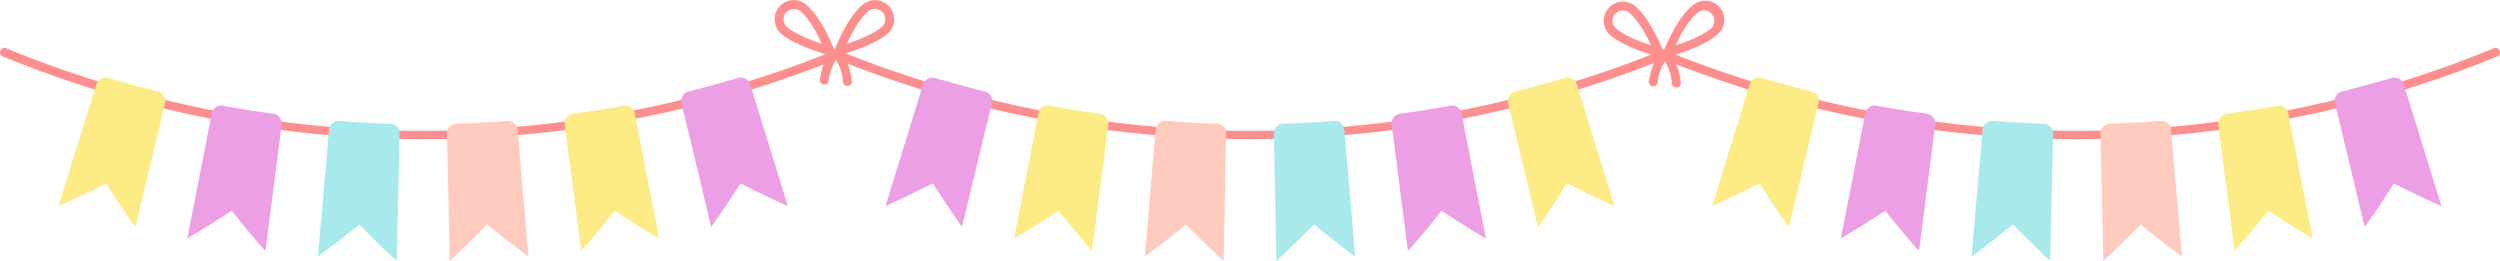 <svg xmlns="http://www.w3.org/2000/svg" width="875.3" height="91.4" viewBox="-0.418 -0.018 876.136 91.418" style=""><g><title>nholiday79_189881256</title><g data-name="Layer 2"><path d="M147.9 48.7A387.2 387.2 0 0 1 1 19.9 1.6 1.6 0 1 1 2.1 17a383.5 383.5 0 0 0 291.6 0 1.6 1.6 0 0 1 2 .9 1.5 1.5 0 0 1-.8 2 388.1 388.1 0 0 1-147 28.8z" fill="#ff8f8f"></path><path d="M248.8 79.5c3.6-5 7-10.1 10.3-15.3 5.4 2.8 10.9 5.4 16.6 8l-13.2-42.7a3.5 3.5 0 0 0-4.4-2.2c-5.7 1.7-11.4 3.2-17.1 4.7a3.4 3.4 0 0 0-2.6 4.1c3.5 14.5 7 29 10.4 43.4z" fill="#ed9fe5"></path><path d="M203.3 87.9q6-6.9 11.7-14.1c5.1 3.3 10.3 6.6 15.6 9.7-2.9-14.6-5.7-29.2-8.6-43.8a3.3 3.3 0 0 0-4-2.7c-5.8 1.1-11.6 2-17.5 2.8a3.5 3.5 0 0 0-3 3.8c1.9 14.8 3.9 29.6 5.8 44.3z" fill="#fdeb86"></path><path d="M157.2 91.4c4.5-4.2 8.9-8.5 13.1-12.8 4.7 3.9 9.5 7.6 14.5 11.3-1.3-14.8-2.6-29.6-3.8-44.5a3.6 3.6 0 0 0-3.8-3.1c-5.8.5-11.7.8-17.6 1a3.4 3.4 0 0 0-3.4 3.4c.4 14.9.7 29.8 1 44.7z" fill="#ffcbbf"></path><path d="M111 89.9c5-3.7 9.8-7.4 14.5-11.3 4.2 4.3 8.6 8.6 13.1 12.8.4-14.9.7-29.8 1-44.7a3.4 3.4 0 0 0-3.4-3.4c-5.9-.2-11.7-.5-17.6-1a3.5 3.5 0 0 0-3.7 3.1z" fill="#a8eaeb"></path><path d="M65.2 83.5c5.3-3.1 10.5-6.4 15.6-9.7 3.8 4.8 7.7 9.5 11.8 14.1l5.7-44.3a3.5 3.5 0 0 0-3-3.8c-5.8-.8-11.7-1.7-17.5-2.8a3.3 3.3 0 0 0-4 2.7c-2.9 14.6-5.7 29.2-8.6 43.8z" fill="#ed9fe5"></path><path d="M20.1 72.2c5.7-2.6 11.2-5.2 16.7-8Q41.6 72 47 79.5c3.5-14.4 7-28.9 10.4-43.4a3.4 3.4 0 0 0-2.5-4.1c-5.8-1.5-11.5-3-17.2-4.7a3.4 3.4 0 0 0-4.3 2.2c-4.5 14.2-8.9 28.4-13.3 42.7z" fill="#fdeb86"></path><g><path d="M437.7 48.7a387.7 387.7 0 0 1-147-28.8 1.4 1.4 0 0 1-.8-2 1.6 1.6 0 0 1 2-.9 383.2 383.2 0 0 0 291.5 0 1.7 1.7 0 0 1 2.1.9 1.6 1.6 0 0 1-.9 2 387.6 387.6 0 0 1-146.9 28.8z" fill="#ff8f8f"></path><path d="M336.7 79.5q-5.2-7.5-10.2-15.3c-5.4 2.8-11 5.4-16.6 8l13.2-42.7a3.4 3.4 0 0 1 4.3-2.2c5.7 1.7 11.5 3.2 17.2 4.7a3.4 3.4 0 0 1 2.6 4.1z" fill="#ed9fe5"></path><path d="M382.3 87.9q-6-6.9-11.7-14.1c-5.1 3.3-10.3 6.6-15.6 9.7 2.8-14.6 5.7-29.2 8.5-43.8a3.4 3.4 0 0 1 4.1-2.7c5.8 1.1 11.6 2 17.5 2.8a3.4 3.4 0 0 1 2.9 3.8z" fill="#fdeb86"></path><path d="M428.4 91.4c-4.5-4.2-8.9-8.5-13.2-12.8-4.7 3.9-9.5 7.6-14.4 11.3 1.3-14.8 2.5-29.7 3.8-44.5a3.5 3.5 0 0 1 3.7-3.1c5.9.5 11.8.8 17.7 1a3.3 3.3 0 0 1 3.3 3.4z" fill="#ffcbbf"></path><path d="M474.5 89.9c-4.9-3.7-9.7-7.4-14.4-11.3-4.3 4.3-8.6 8.6-13.2 12.8l-.9-44.7a3.3 3.3 0 0 1 3.3-3.4c5.9-.2 11.8-.5 17.7-1a3.5 3.5 0 0 1 3.7 3.1c1.3 14.9 2.6 29.7 3.8 44.5z" fill="#a8eaeb"></path><path d="M520.3 83.5c-5.3-3.1-10.5-6.4-15.6-9.7Q499.2 81 493 87.9l-5.7-44.3a3.4 3.4 0 0 1 3-3.8c5.8-.8 11.6-1.7 17.4-2.8a3.4 3.4 0 0 1 4.1 2.7c2.8 14.6 5.7 29.2 8.5 43.8z" fill="#ed9fe5"></path><path d="M565.4 72.2c-5.6-2.6-11.2-5.2-16.6-8q-4.9 7.8-10.2 15.3l-10.5-43.4a3.5 3.5 0 0 1 2.6-4.1c5.8-1.5 11.5-3 17.2-4.7a3.4 3.4 0 0 1 4.3 2.2z" fill="#fdeb86"></path></g><g><path d="M727.4 48.7a387.2 387.2 0 0 1-146.9-28.8 1.6 1.6 0 0 1 1.1-2.9 383.5 383.5 0 0 0 291.6 0 1.6 1.6 0 1 1 1.1 2.9 387.2 387.2 0 0 1-146.9 28.8z" fill="#ff8f8f"></path><path d="M828.3 79.5q5.4-7.5 10.2-15.3c5.5 2.8 11 5.4 16.7 8L842 29.5a3.5 3.5 0 0 0-4.4-2.2c-5.7 1.7-11.4 3.2-17.1 4.7a3.3 3.3 0 0 0-2.6 4.1c3.5 14.5 6.9 29 10.4 43.4z" fill="#ed9fe5"></path><path d="M782.7 87.9c4.1-4.6 8-9.3 11.8-14.1 5.1 3.3 10.3 6.6 15.6 9.7-2.9-14.6-5.7-29.2-8.6-43.8a3.3 3.3 0 0 0-4-2.7c-5.8 1.1-11.7 2-17.5 2.8a3.5 3.5 0 0 0-3 3.8z" fill="#fdeb86"></path><path d="M736.7 91.4c4.5-4.2 8.9-8.5 13.1-12.8 4.7 3.9 9.5 7.6 14.5 11.3l-3.9-44.5a3.4 3.4 0 0 0-3.7-3.1c-5.8.5-11.7.8-17.6 1a3.4 3.4 0 0 0-3.4 3.4c.3 14.9.7 29.8 1 44.7z" fill="#ffcbbf"></path><path d="M690.5 89.9c5-3.7 9.8-7.4 14.5-11.3 4.2 4.3 8.6 8.6 13.1 12.8.3-14.9.7-29.8 1-44.7a3.4 3.4 0 0 0-3.4-3.4c-5.9-.2-11.8-.5-17.6-1a3.5 3.5 0 0 0-3.7 3.1z" fill="#a8eaeb"></path><path d="M644.7 83.5c5.3-3.1 10.5-6.4 15.6-9.7 3.8 4.8 7.7 9.5 11.8 14.1l5.7-44.3a3.5 3.5 0 0 0-3-3.8c-5.8-.8-11.7-1.7-17.5-2.8a3.3 3.3 0 0 0-4 2.7c-2.9 14.6-5.7 29.2-8.6 43.8z" fill="#ed9fe5"></path><path d="M599.6 72.2c5.7-2.6 11.2-5.2 16.7-8q4.8 7.8 10.2 15.3c3.5-14.4 6.9-28.9 10.4-43.4a3.3 3.3 0 0 0-2.6-4.1c-5.7-1.5-11.4-3-17.1-4.7a3.5 3.5 0 0 0-4.4 2.2z" fill="#fdeb86"></path></g><g fill="#ff8f8f"><path d="M581.6 20.5l1.1-2.8c.2-.5 4.3-11.1 9.8-15.6a6.7 6.7 0 1 1 8.5 10.3c-5.1 4.3-16 7.2-16.5 7.4zm15.1-16.9a3.5 3.5 0 0 0-2.3.9c-3.2 2.6-6 7.9-7.5 11.3 3.5-1.1 9.1-3.2 12.2-5.8a3.6 3.6 0 0 0 .4-5.1 3.7 3.7 0 0 0-2.8-1.3zm-3.3-.3z"></path><path d="M583.5 20.5l-3-.7c-.4-.2-11.3-3.1-16.5-7.4a6.8 6.8 0 0 1-.8-9.5 6.7 6.7 0 0 1 9.4-.8c5.5 4.5 9.6 15.1 9.8 15.6zM568.3 3.6a3.9 3.9 0 0 0-2.8 1.3 3.7 3.7 0 0 0 .5 5.1c3.1 2.6 8.7 4.7 12.2 5.8-1.6-3.4-4.4-8.7-7.6-11.3a3.5 3.5 0 0 0-2.3-.9z"></path><path d="M587.1 30.6a1.6 1.6 0 0 1-1.6-1.4 18 18 0 0 0-3.2-9 1.5 1.5 0 0 1 .2-2.2 1.7 1.7 0 0 1 2.2.2 20.9 20.9 0 0 1 3.9 10.8 1.4 1.4 0 0 1-1.4 1.6z"></path><path d="M579 30.2h-.3a1.6 1.6 0 0 1-1.3-1.7c.8-4.8 2.2-8.2 4.3-9.9a1.6 1.6 0 0 1 2.2.2 1.7 1.7 0 0 1-.2 2.2c-1.5 1.2-2.6 4-3.2 7.9a1.6 1.6 0 0 1-1.5 1.3z"></path></g><g fill="#ff8f8f"><path d="M291.1 20l1.1-2.8c.1-.5 4.3-11.1 9.7-15.6a6.7 6.7 0 0 1 9.5.8 6.7 6.7 0 0 1 1.5 4.9 6.5 6.5 0 0 1-2.4 4.6c-5.2 4.3-16 7.2-16.5 7.3zm12.8-16.1c-3.2 2.7-6 8-7.5 11.4 3.5-1.2 9.1-3.3 12.1-5.8a3.4 3.4 0 0 0 1.3-2.5 3.5 3.5 0 0 0-.8-2.6 3.8 3.8 0 0 0-2.4-1.3 3.8 3.8 0 0 0-2.7.8z"></path><path d="M292.9 20l-2.9-.8c-.5-.1-11.3-3-16.5-7.3a6.9 6.9 0 0 1-2.4-4.6 6.7 6.7 0 0 1 1.5-4.9 6.9 6.9 0 0 1 4.6-2.4 6.8 6.8 0 0 1 4.9 1.6c5.5 4.5 9.6 15.1 9.7 15.6zM277.8 3.1h-.3a3.8 3.8 0 0 0-2.5 1.3 3.5 3.5 0 0 0-.8 2.6 3.4 3.4 0 0 0 1.3 2.5c3 2.5 8.6 4.6 12.1 5.8-1.5-3.4-4.3-8.7-7.5-11.4a4 4 0 0 0-2.3-.8z"></path><path d="M296.6 30.1a1.6 1.6 0 0 1-1.6-1.4 16.6 16.6 0 0 0-3.3-9 1.6 1.6 0 0 1 .3-2.2 1.7 1.7 0 0 1 2.2.2 22 22 0 0 1 3.9 10.8 1.5 1.5 0 0 1-1.4 1.6z"></path><path d="M288.4 29.6h-.2a1.6 1.6 0 0 1-1.3-1.7c.7-4.9 2.2-8.2 4.3-9.9a1.5 1.5 0 0 1 2.2.2 1.7 1.7 0 0 1-.2 2.2c-1.5 1.2-2.6 3.9-3.2 7.9a1.5 1.5 0 0 1-1.6 1.3z"></path></g></g></g></svg>